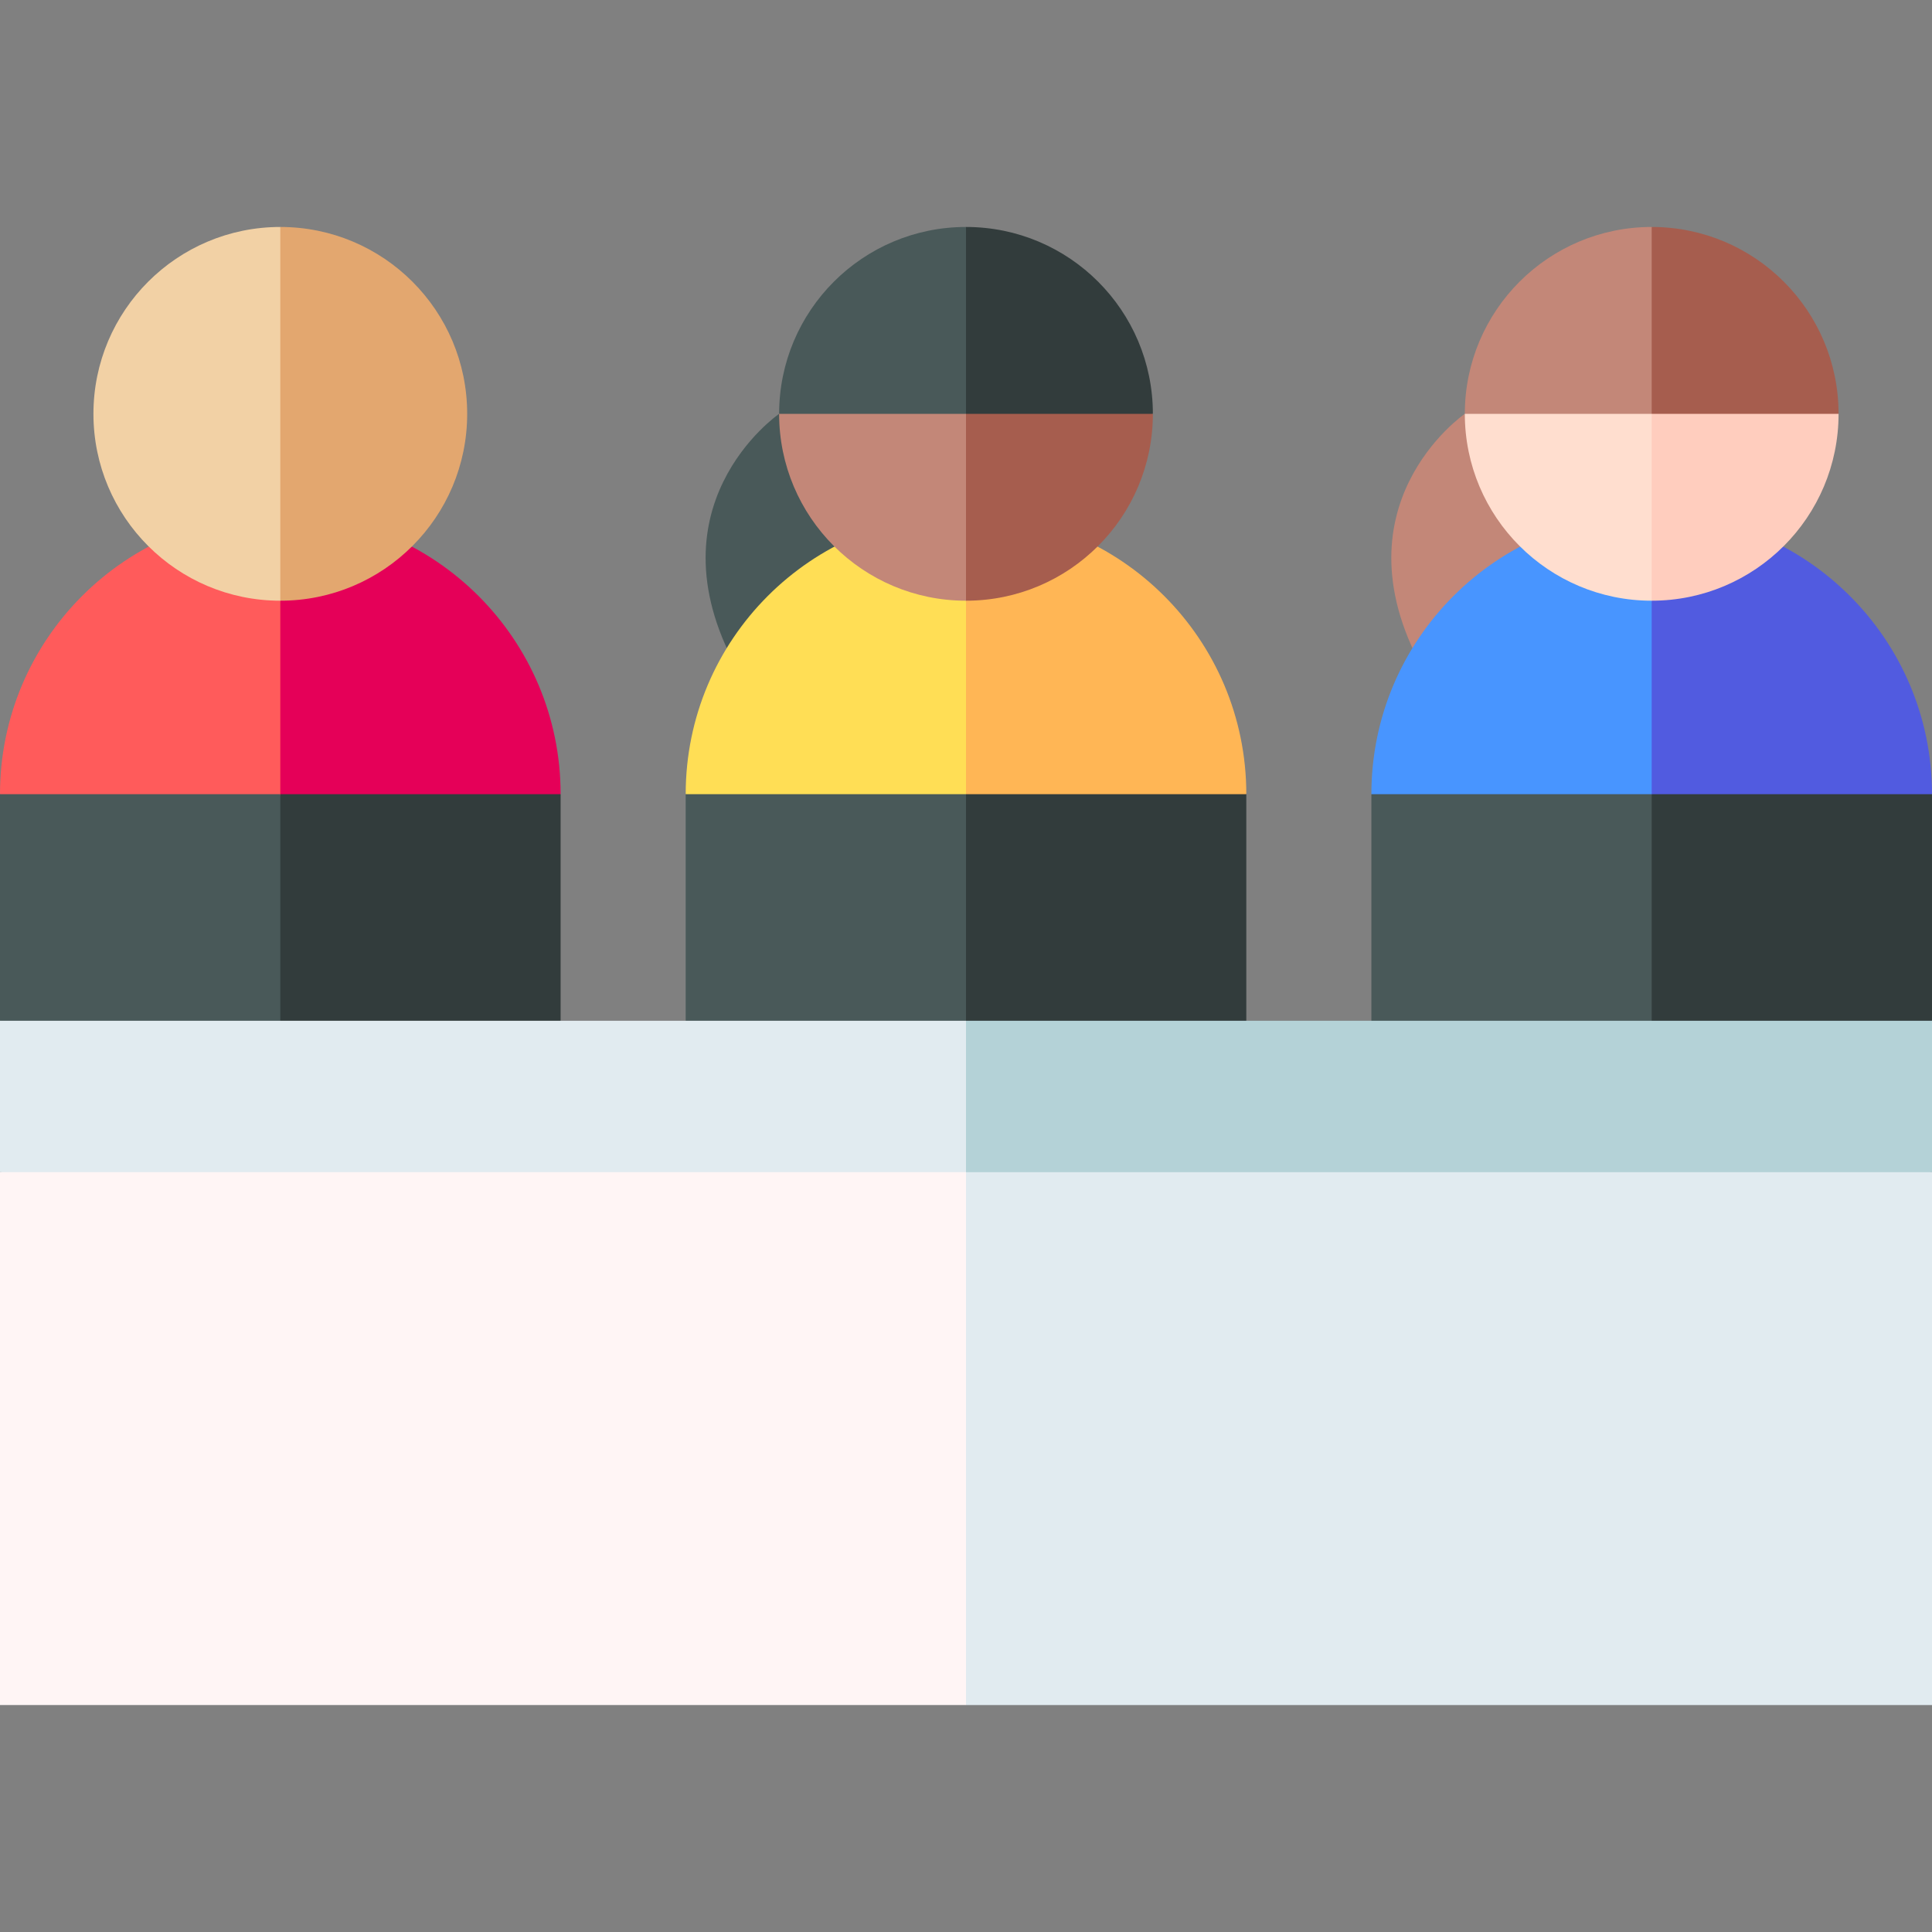 <svg id="Capa_1" enable-background="new 0 0 512 512" height="512" viewBox="0 0 512 512" width="512" xmlns="http://www.w3.org/2000/svg"><rect x="0" y="0" width="512" height="512" fill="#808080" stroke="none"/><g><path d="m256 159.194-59.531 20.016c-26.099-44.778 10.008-69.539 10.008-69.539h49.523z" fill="#495959"/><path d="m256 136.182-20.016 94.301 94.301-20.016c0-41.026-33.259-74.285-74.285-74.285z" fill="#ffb655"/><path d="m256 136.182c-41.026 0-74.285 33.258-74.285 74.285l74.285 20.016z" fill="#ffde55"/><path d="m74.285 136.182-20.016 94.301 94.301-20.016c-.001-41.026-33.259-74.285-74.285-74.285z" fill="#e50058"/><path d="m74.285 136.182c-41.027 0-74.285 33.259-74.285 74.285l74.285 20.016z" fill="#ff5b5b"/><path d="m74.285 60.148-23.011 70.543 23.011 28.503c27.351 0 49.523-22.172 49.523-49.523s-22.173-49.523-49.523-49.523z" fill="#e3a76f"/><path d="m24.762 109.671c0 27.351 22.172 49.523 49.523 49.523v-99.046c-27.351 0-49.523 22.172-49.523 49.523z" fill="#f2d1a5"/><path d="m256 60.148-20.016 69.539 69.539-20.016c0-27.351-22.172-49.523-49.523-49.523z" fill="#323c3c"/><path d="m256 60.148c-27.351 0-49.523 22.172-49.523 49.523l49.523 20.016z" fill="#495959"/><path d="m256 159.194c27.351 0 49.523-22.172 49.523-49.523h-49.523l-20.016 26.511z" fill="#a65d4e"/><path d="m206.477 109.671c0 27.351 22.172 49.523 49.523 49.523v-49.523z" fill="#c38778"/><path d="m437.716 159.194-59.531 20.016c-26.099-44.778 10.008-69.539 10.008-69.539h49.523z" fill="#c38778"/><path d="m148.569 270.515-94.3 20.016 20.016-80.064h74.284z" fill="#323c3c"/><path d="m74.285 290.531-74.285-20.016v-60.048h74.285z" fill="#495959"/><path d="m330.285 270.515-94.301 20.016 20.016-80.064h74.285z" fill="#323c3c"/><path d="m256 290.531-74.285-20.016v-60.048h74.285z" fill="#495959"/><path d="m437.716 136.182-20.016 94.301 94.3-20.016c0-41.026-33.258-74.285-74.284-74.285z" fill="#515be0"/><path d="m437.715 136.182c-41.026 0-74.285 33.258-74.285 74.285l74.285 20.016z" fill="#4895ff"/><path d="m512 270.515-94.3 20.016 20.016-80.064h74.284z" fill="#323c3c"/><path d="m437.716 290.531-74.285-20.016v-60.048h74.285z" fill="#495959"/><path d="m512 310.636v-40.121h-256l-20.016 60.137z" fill="#b4d2d7"/><path d="m256 270.515h-256v40.121l256 20.016z" fill="#e1ebf0"/><path d="m256 310.636-20.016 70.608 20.016 70.609h256v-141.217z" fill="#e1ebf0"/><path d="m0 310.636h256v141.216h-256z" fill="#fff5f5"/><path d="m437.716 60.148-20.016 69.539 69.539-20.016c0-27.351-22.172-49.523-49.523-49.523z" fill="#a65d4e"/><path d="m437.716 60.148c-27.351 0-49.523 22.172-49.523 49.523l49.523 20.016z" fill="#c38778"/><path d="m437.716 159.194c27.351 0 49.523-22.172 49.523-49.523h-49.523l-20.016 26.511z" fill="#ffcdbe"/><path d="m388.193 109.671c0 27.351 22.172 49.523 49.523 49.523v-49.523z" fill="#ffdecf"/></g></svg>